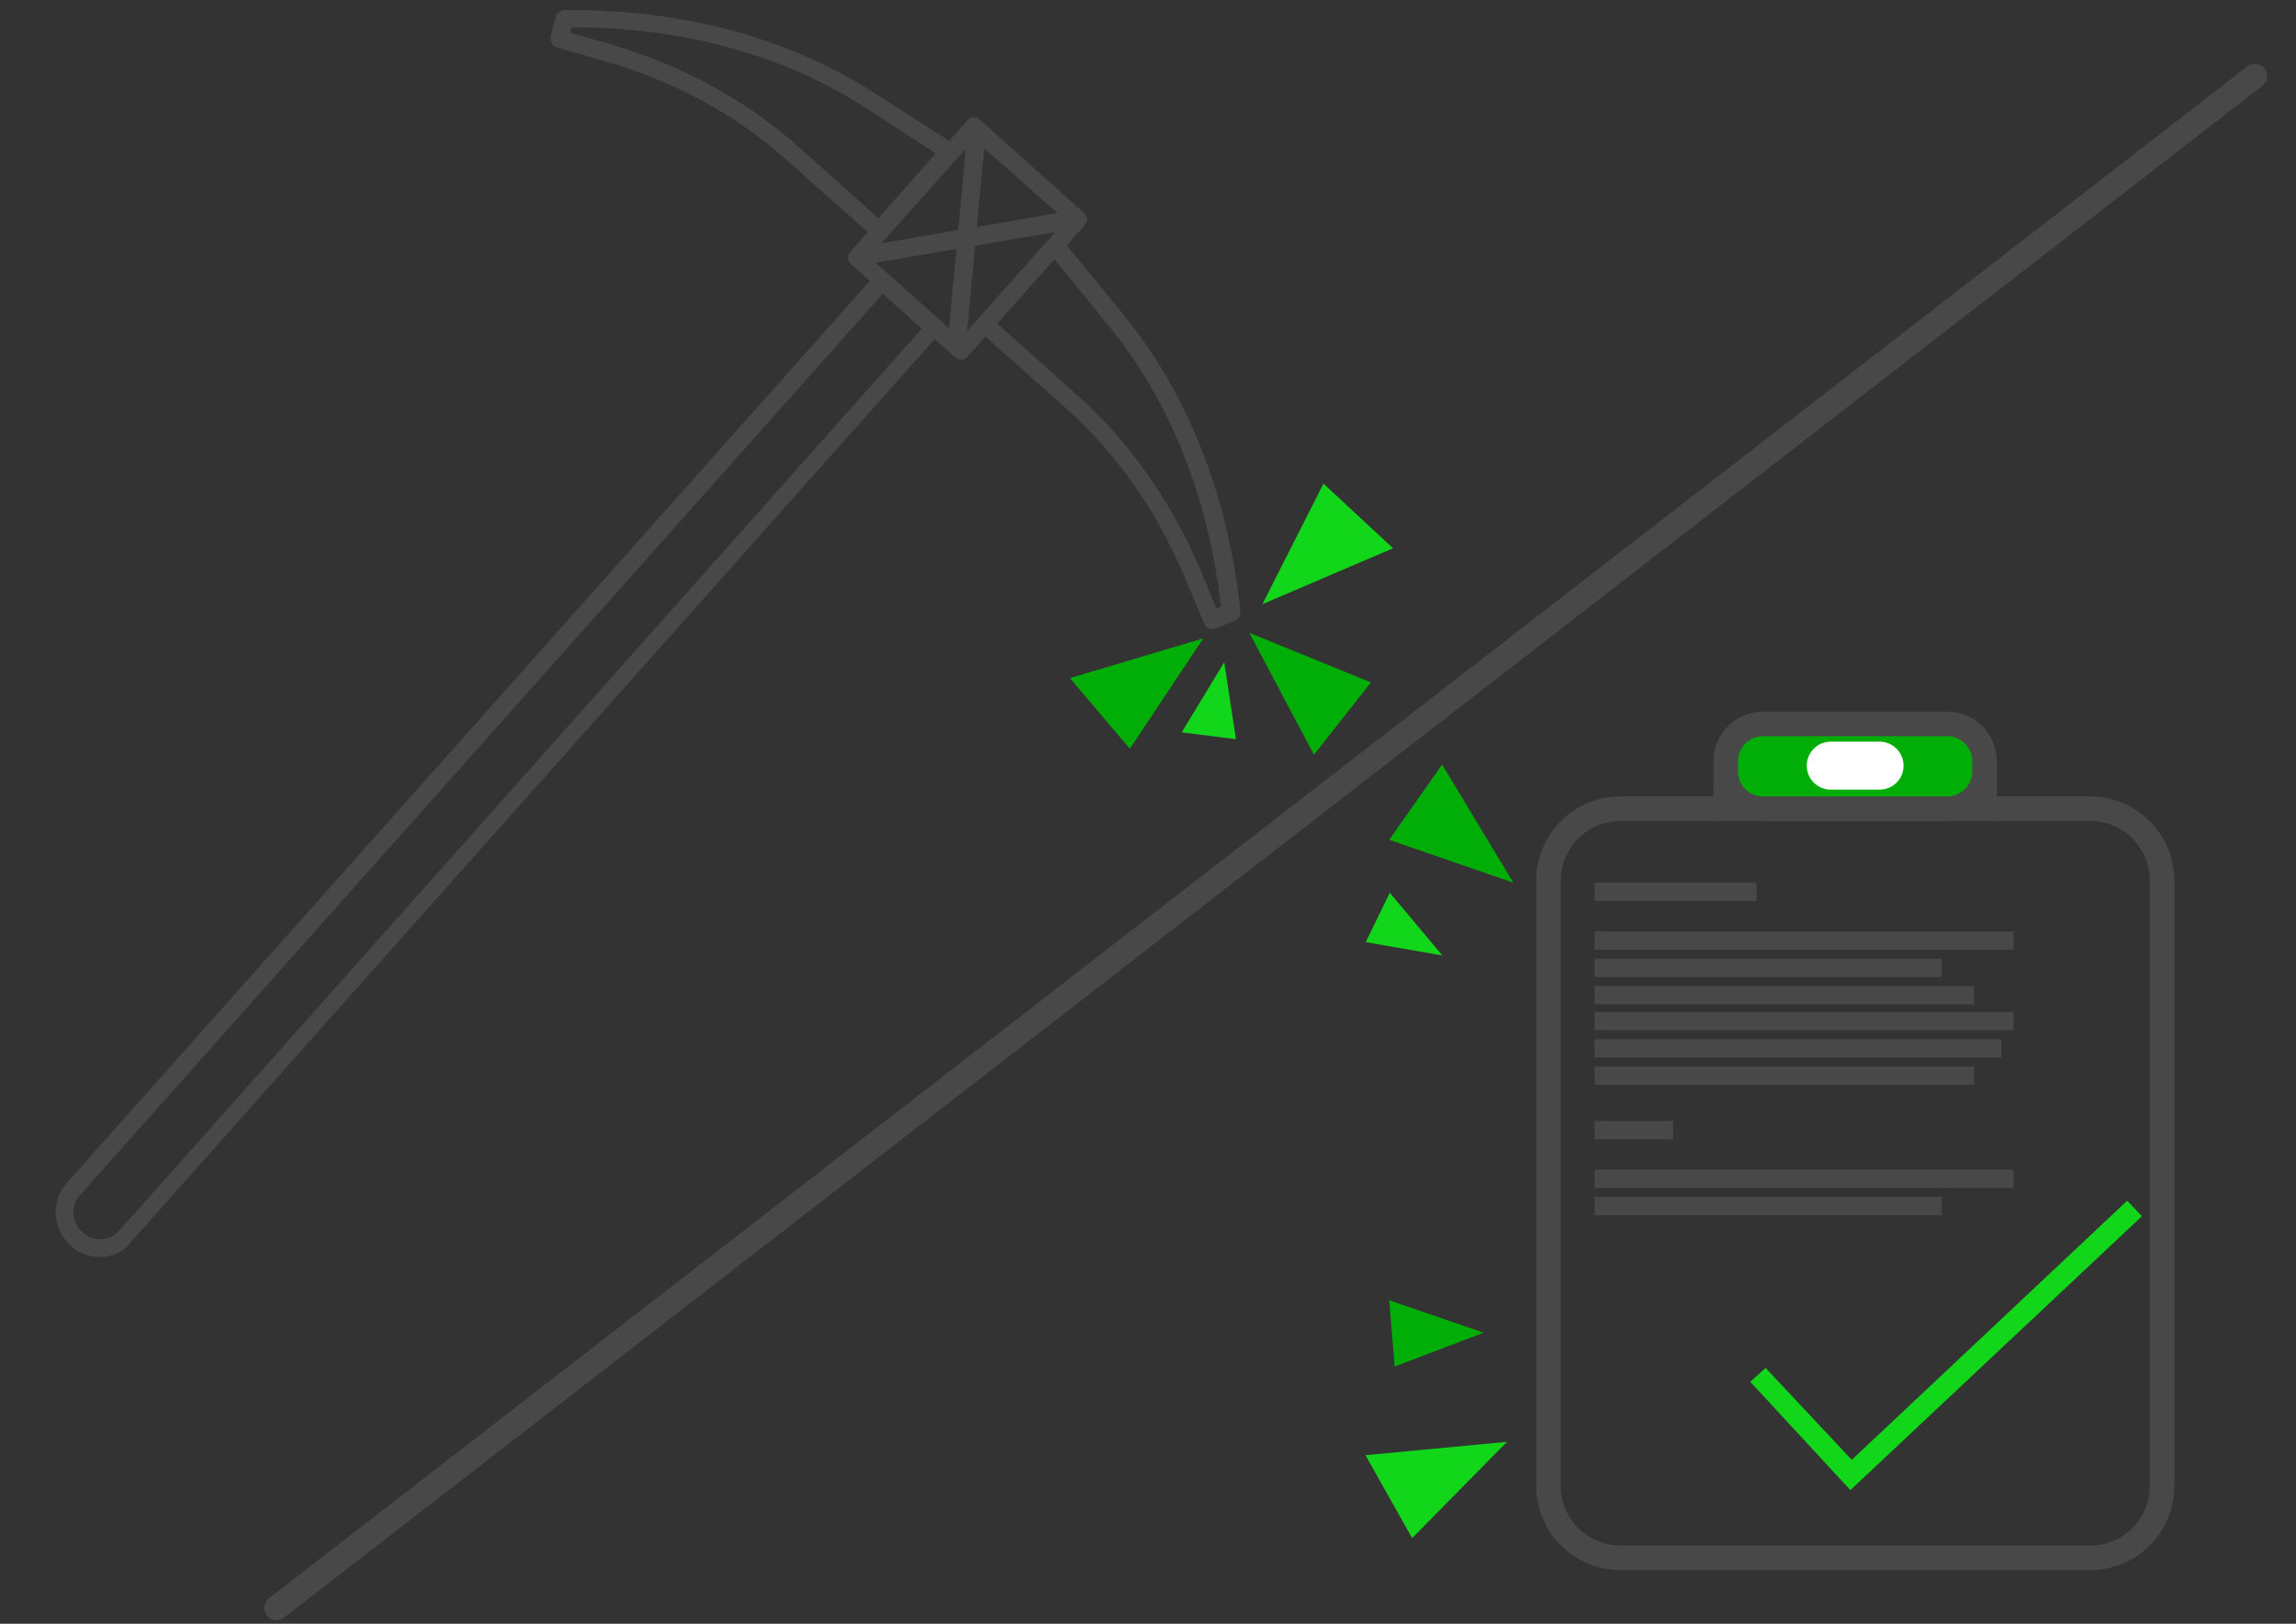 <?xml version="1.0" encoding="utf-8"?>
<!-- Generator: Adobe Illustrator 24.1.2, SVG Export Plug-In . SVG Version: 6.00 Build 0)  -->
<svg version="1.1" id="master-artboard" xmlns="http://www.w3.org/2000/svg" xmlns:xlink="http://www.w3.org/1999/xlink" x="0px"
	 y="0px" viewBox="0 0 841.9 595.3" style="enable-background:new 0 0 841.9 595.3;" xml:space="preserve">
<rect x="0" y="0" width="841.9" height="595.3" fill="#333333" stroke="none"/>
<style type="text/css">
	.st0{fill:#484848;}
	.st1{fill:#12D619;}
	.st2{fill:none;stroke:#01AE07;stroke-width:6;stroke-miterlimit:10;}
	.st3{fill:#01AE07;}
	.st4{fill:none;stroke:#484848;stroke-width:9;stroke-miterlimit:10;}
	.st5{fill:#01AE07;stroke:#484848;stroke-width:9;stroke-miterlimit:10;}
	.st6{fill:#FFFFFF;}
	.st7{fill:none;stroke:#484848;stroke-width:9;stroke-linecap:round;stroke-miterlimit:10;}
</style>
<path class="st0" d="M321.8,87.7c-0.6-0.1-1-0.4-1.6-0.8l-31.7-28.2c-18.8-16.8-41.5-29.1-67.2-36.4l-17.1-4.9
	c-1.7-0.6-2.6-2.3-2.3-4l1.9-7.2c0.3-1.5,1.6-2.3,3.2-2.5c17.2-0.2,33.8,1.4,49.7,4.7c23.3,4.8,44.7,13.5,63.5,25.4L350,52.9
	c0.8,0.6,1.3,1.4,1.5,2.3c0,0.9-0.2,2-0.8,2.7l-25.9,29c-0.6,0.6-1.3,1.1-2.2,1.1C322.3,87.8,322,87.7,321.8,87.7z M209.2,12l13.9,4
	c26.7,7.8,50.2,20.4,69.8,37.9L322.1,80l21-23.8l-26.4-17.1C287,20,250.2,10,209.6,10L209.2,12z"/>
<path class="st0" d="M443.8,230.5c-1.1-0.2-1.8-0.8-2.3-2l-6.9-16.4c-10.3-24.7-25.1-45.8-43.9-62.6L359,121.3
	c-0.6-0.6-1.1-1.3-1.1-2.2c0-0.9,0.4-1.7,0.9-2.3l25.9-29c0.6-0.8,1.5-1,2.4-1.1c0.9,0,1.9,0.4,2.4,1.2l22.4,27.4
	c23.5,28.7,38.5,66.4,42.9,108.8c0.2,1.4-0.6,2.8-2,3.4l-6.8,2.8C445.1,230.6,444.5,230.7,443.8,230.5z M365.6,118.6l29.2,26.1
	c19.6,17.4,34.9,39.4,45.7,65l5.5,13.4l1.7-0.8c-4.6-40.2-18.9-75.8-41.2-102.9L386.6,95L365.6,118.6z"/>
<path class="st0" d="M33.4,460.5L33.4,460.5c-2.8-0.6-5.4-1.8-7.5-3.8c-3.2-2.9-5.1-6.8-5.5-11.2c-0.2-4.3,1.1-8.5,4-11.7l296.5-333
	c0.6-0.6,1.3-1.1,2.2-1.1c0.9,0,1.7,0.4,2.3,0.7l19.2,17.1c1.3,1.2,1.6,3.2,0.2,4.5L48.3,455C44.9,459.8,39,461.7,33.4,460.5z
	 M323.7,107.7L29.3,438.2c-1.7,1.9-2.5,4.4-2.3,6.9s1.2,4.9,3.3,6.7c1.3,1.2,2.7,1.9,4.4,2.3c3.4,0.7,6.8-0.4,9.1-3L338,120.5
	L323.7,107.7z"/>
<path class="st0" d="M351.8,131.8c-0.6-0.1-1-0.4-1.4-0.7L312,96.8c-0.6-0.6-1.1-1.3-1.1-2.2c0-0.9,0.4-1.7,0.9-2.3l43-48.2
	c1.2-1.3,3.2-1.6,4.5-0.2l38.2,34.2c0.6,0.6,1.1,1.3,1.1,2.2c0,0.9-0.4,1.7-0.9,2.3l-43,48.2C354,131.8,352.8,132,351.8,131.8z
	 M318.7,94.2l33.5,29.9l38.6-43.3l-33.6-29.7L318.7,94.2z"/>
<polygon class="st1" points="462.9,221.5 485.3,177.3 510.8,201 "/>
<polygon class="st2" points="434.1,239.3 414.2,269.2 397.9,250.1 "/>
<polygon class="st3" points="440.9,234.3 414.2,274.4 392.4,248.7 "/>
<polygon class="st1" points="448.9,242.8 453.2,271 433.3,268.5 "/>
<path class="st4" d="M766.5,571.1H594.1c-14.5,0-26.3-11.8-26.3-26.3v-222c0-14.5,11.8-26.3,26.3-26.3h172.4
	c14.5,0,26.3,11.8,26.3,26.3v222C792.8,559.4,781,571.1,766.5,571.1z"/>
<rect x="632.8" y="284.2" class="st4" width="94.9" height="12.2"/>
<path class="st5" d="M714,296.5h-67.5c-7.6,0-13.7-6.1-13.7-13.7v-3.7c0-7.6,6.1-13.7,13.7-13.7H714c7.6,0,13.7,6.1,13.7,13.7v3.7
	C727.7,290.3,721.6,296.5,714,296.5z"/>
<path class="st6" d="M689.2,289.5h-17.9c-4.8,0-8.8-3.9-8.8-8.8l0,0c0-4.8,3.9-8.8,8.8-8.8h17.9c4.8,0,8.8,3.9,8.8,8.8l0,0
	C698,285.6,694.1,289.5,689.2,289.5z"/>
<line class="st7" x1="826.8" y1="27.9" x2="101.4" y2="589.5"/>
<polygon class="st3" points="458.1,232 502.7,250.2 481.8,276.7 "/>
<polygon class="st1" points="641.8,506.6 647.4,501.5 679,535.2 780,440.2 785.4,445.9 678.5,546.3 "/>
<polygon class="st1" points="552.6,528.6 517.8,563.9 500.7,533.5 "/>
<polygon class="st3" points="554.9,323.6 509.4,307.9 528.8,280.3 "/>
<polygon class="st1" points="528.9,350.3 500.8,345.4 509.6,327.3 "/>
<polygon class="st3" points="544,488.6 511.4,501 509.4,476.7 "/>
<rect x="584.7" y="323.6" class="st0" width="59.4" height="6.7"/>
<rect x="584.7" y="341.5" class="st0" width="153.6" height="6.7"/>
<rect x="584.7" y="351.5" class="st0" width="127.3" height="6.7"/>
<rect x="584.7" y="361.5" class="st0" width="139.2" height="6.7"/>
<rect x="584.7" y="371" class="st0" width="153.6" height="6.7"/>
<rect x="584.7" y="381" class="st0" width="149.2" height="6.7"/>
<rect x="584.7" y="391" class="st0" width="139.2" height="6.7"/>
<rect x="584.7" y="411" class="st0" width="28.8" height="6.7"/>
<rect x="584.7" y="428.8" class="st0" width="153.6" height="6.7"/>
<rect x="584.7" y="438.8" class="st0" width="127.3" height="6.7"/>
<rect x="315.8" y="83.9" transform="matrix(0.986 -0.169 0.169 0.986 -9.636 61.071)" class="st0" width="76.9" height="6.7"/>
<rect x="315.8" y="84.7" transform="matrix(9.304665e-02 -0.996 0.996 9.304665e-02 233.725 432.585)" class="st0" width="76.9" height="6.7"/>
</svg>
